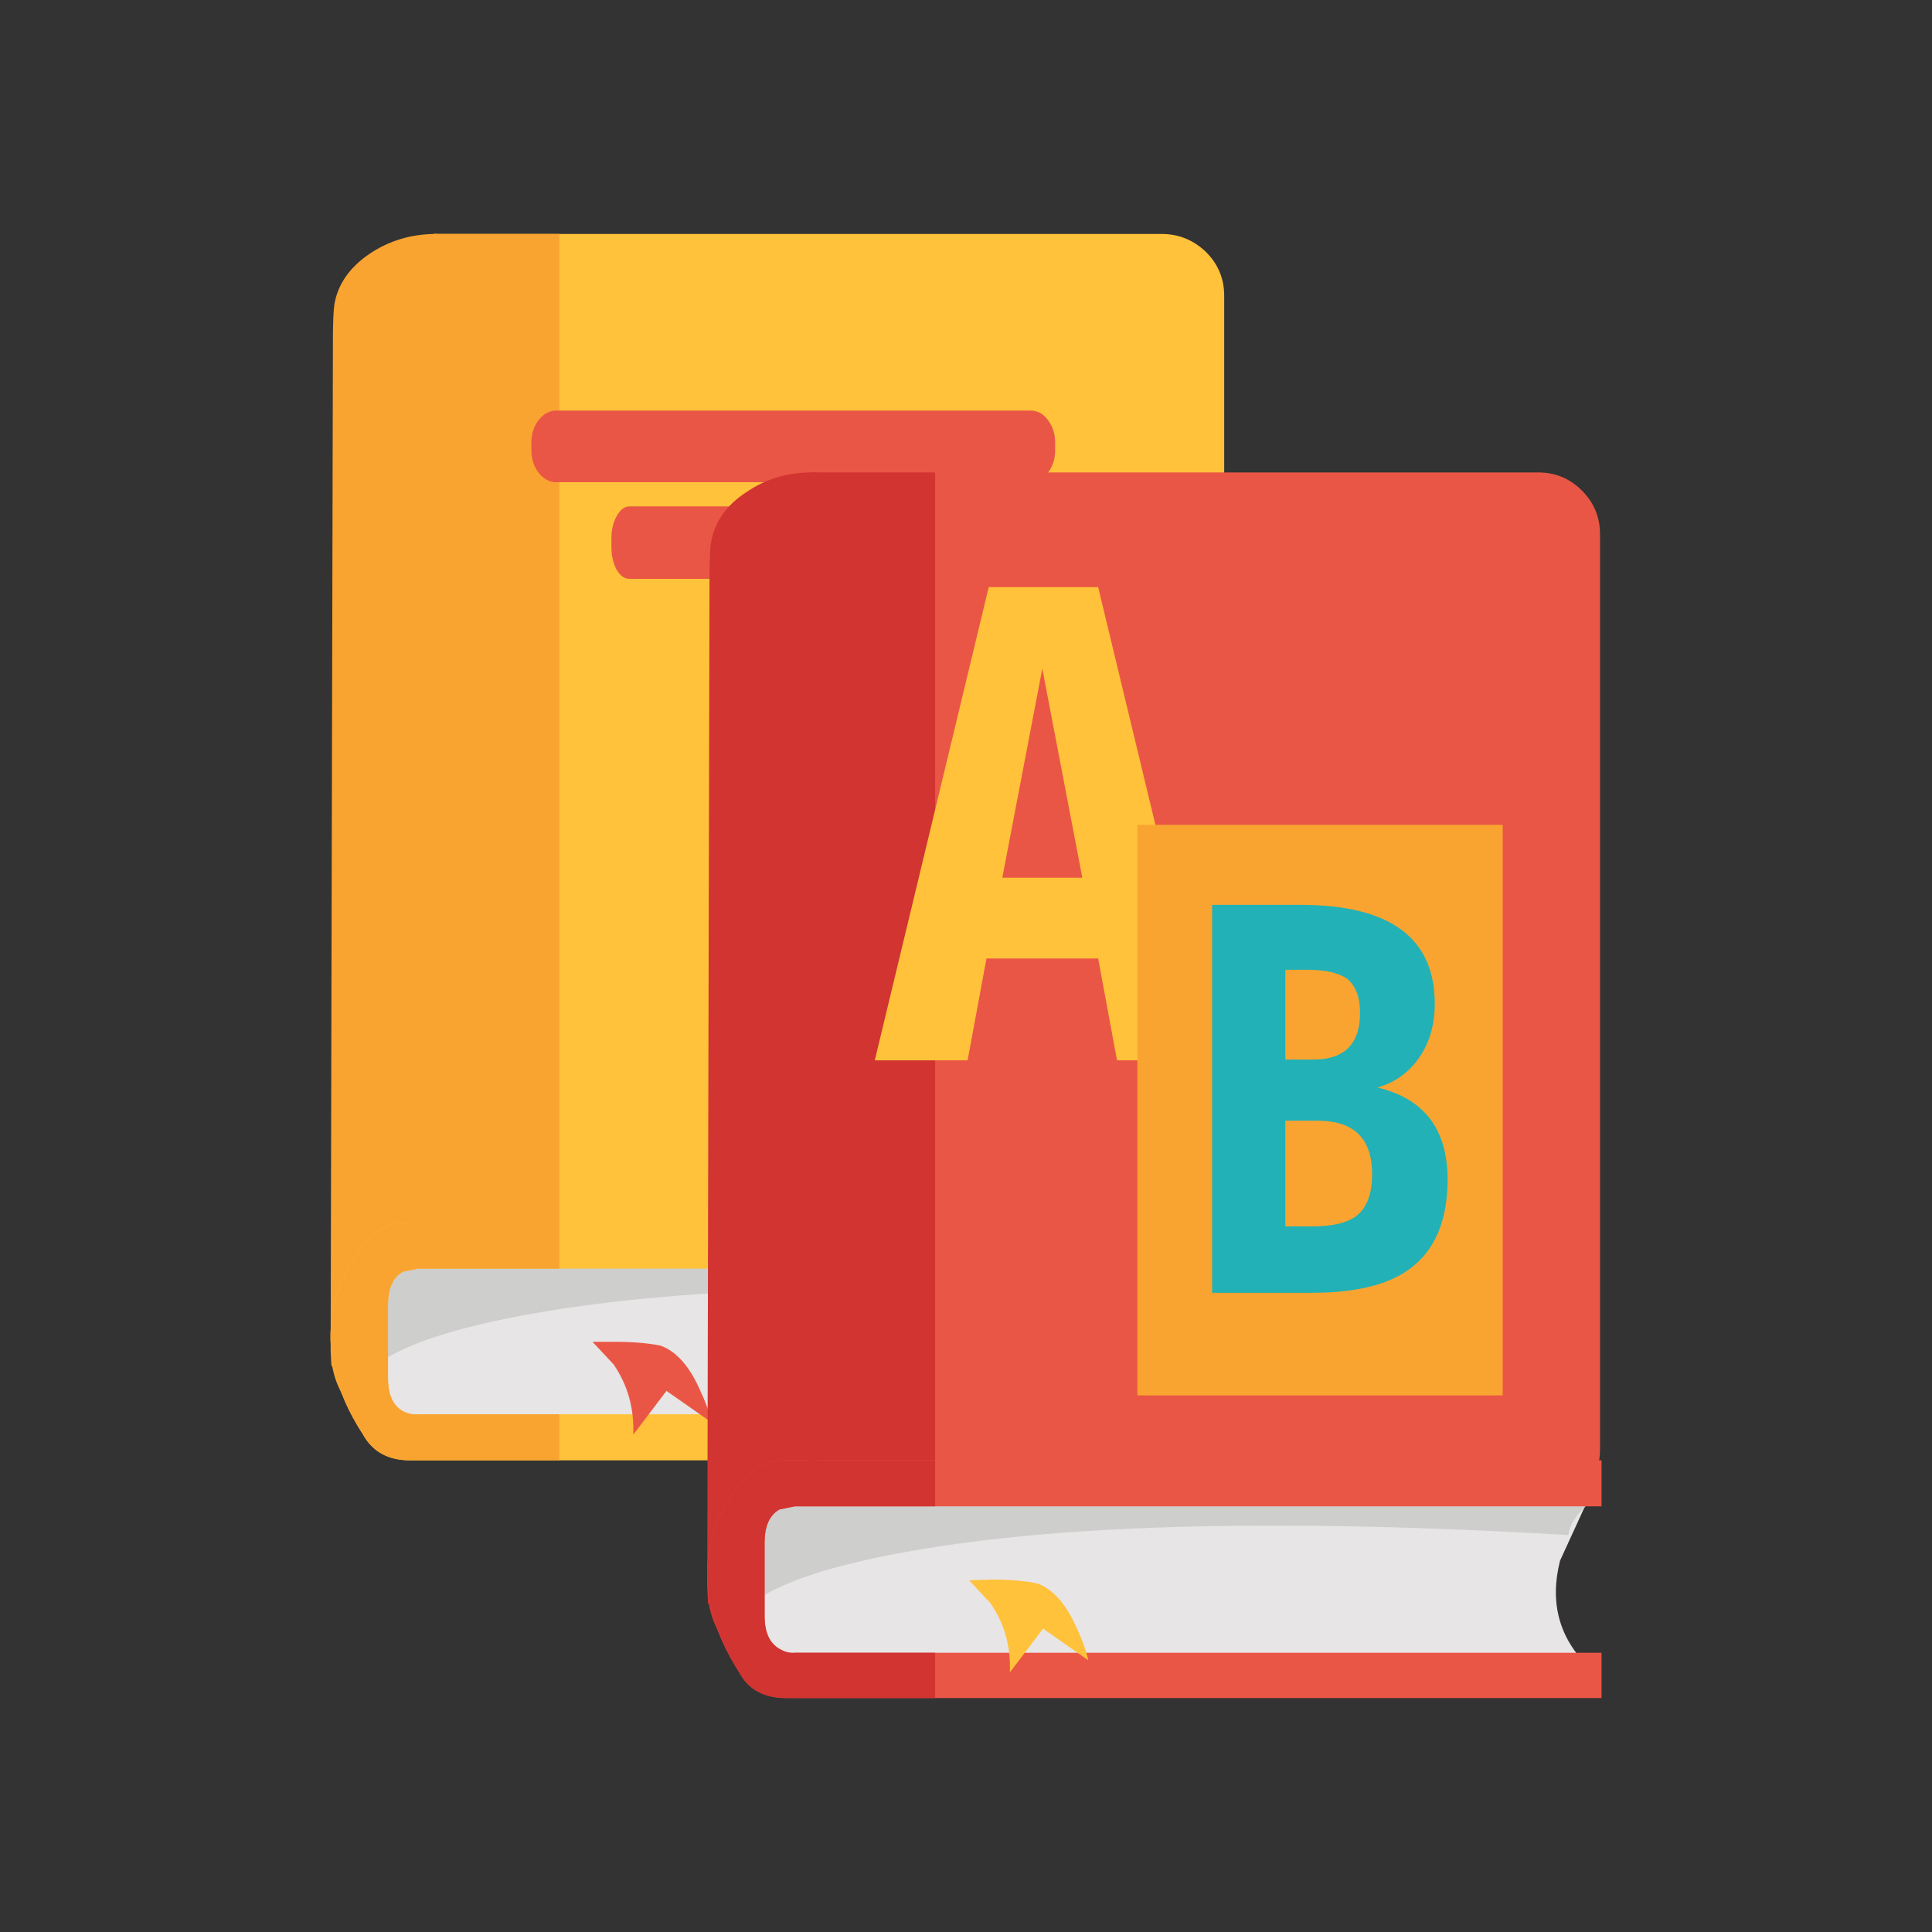 
<svg xmlns="http://www.w3.org/2000/svg" version="1.1" xmlns:xlink="http://www.w3.org/1999/xlink" preserveAspectRatio="none" x="0px" y="0px" width="1024px" height="1024px" viewBox="0 0 1024 1024">
<rect x="0" y="0" width="1024" height="1024" fill="#333333" stroke="none"/>
<defs>
<g id="Layer0_0_MEMBER_0_MEMBER_0_MEMBER_0_MEMBER_0_FILL">
<path fill="#FFFFFF" stroke="none" d="
M 232.9 336.75
Q 233.85 335.1 235.75 334.75
L 235.75 334.65 184.7 334.65 184.7 334.7
Q 182.4 334.75 180.75 336.45 179.15 338.15 179.15 340.5 179.15 342.9 180.8 344.55 182.45 346.15 184.8 346.15
L 235.65 346.2
Q 232 345.45 232 340.5 232 338.25 232.9 336.75 Z"/>
</g>

<g id="Layer0_0_MEMBER_0_MEMBER_1_MEMBER_0_MEMBER_0_FILL">
<path fill="#FFC23A" stroke="none" d="
M 184.8 267.05
L 184.55 267.1 184.55 335.85 233 335.85
Q 234.7 335.85 235.95 334.65 237.15 333.45 237.15 331.75
L 237.15 271.15
Q 237.15 269.45 235.95 268.25 234.7 267.05 233 267.05
L 184.8 267.05 Z"/>
</g>

<g id="Layer0_0_MEMBER_0_MEMBER_2_MEMBER_0_FILL">
<path fill="#F9A431" stroke="none" d="
M 178.2 271.7
Q 178.1 272.35 178.1 274.2
L 177.95 341.05 178 342.05 178.05 342.05
Q 178.45 344.3 180.4 345.85 182.35 347.35 184.95 347.35
L 185.1 347.35 185.1 346.15
Q 185.05 346.15 184.9 346.15 185 346.15 184.95 344.6 184.8 342.25 184.8 340.9 184.8 339.6 185 337.3 185.15 335.85 184.95 335.8
L 185.3 335.85 185.1 278.6 185.25 278.6 185.25 267.1 184.95 267.05
Q 182.5 267.05 180.55 268.35 178.55 269.7 178.2 271.7 Z"/>
</g>

<g id="Layer0_0_MEMBER_0_MEMBER_3_MEMBER_0_FILL">
<path fill="#E7E5E5" stroke="none" d="
M 236.4 346.25
Q 233.4 343.35 234.45 339.2
L 236.1 335.6 181 334.85 181.3 346.25 236.4 346.25 Z"/>
</g>

<g id="Layer0_0_MEMBER_0_MEMBER_4_MEMBER_0_FILL">
<path fill="#CECECD" stroke="none" d="
M 235 337.5
Q 235.15 336.5 236.2 335.6
L 181.75 334.35 181 341.95
Q 183.8 339.9 191.5 338.55 206.85 335.85 235 337.5 Z"/>
</g>

<g id="Layer0_0_MEMBER_0_MEMBER_5_MEMBER_0_FILL">
<path fill="#FFC23A" stroke="none" d="
M 237.2 335.6
L 237.2 332.55 183.2 332.55
Q 181.7 332.55 180.75 333.4
L 180.5 333.65
Q 178.85 335.4 178.2 337.9 177.2 342.15 180.1 346.6 181.05 348.3 183.2 348.3
L 237.2 348.3 237.2 345.25 183.75 345.25
Q 183.25 345.3 182.75 345.05 181.75 344.5 181.75 342.85
L 181.75 338
Q 181.75 336.35 182.75 335.8
L 183.75 335.6 237.2 335.6 Z"/>
</g>

<g id="Layer0_0_MEMBER_0_MEMBER_6_MEMBER_0_FILL">
<path fill="#F9A431" stroke="none" d="
M 180.5 333.65
Q 178.85 335.4 178.2 337.9 177.2 342.15 180.1 346.6 181.05 348.3 183.2 348.3
L 193.1 348.3 193.1 345.25 183.75 345.25
Q 183.25 345.3 182.75 345.05 181.75 344.5 181.75 342.85
L 181.75 338
Q 181.75 336.35 182.75 335.8
L 183.75 335.6 193.1 335.6 193.1 332.55 183.2 332.55
Q 181.7 332.55 180.75 333.4
L 180.5 333.65 Z"/>
</g>

<g id="Layer0_0_MEMBER_0_MEMBER_7_MEMBER_0_FILL">
<path fill="#EA5645" stroke="none" d="
M 202.4 343.6
Q 201.35 341.25 199.8 340.7 198.55 340.45 196.8 340.45
L 195.3 340.45 196.7 341.95
Q 198.1 344 198 346.6
L 200.2 343.7 203.2 345.8
Q 202.95 344.75 202.4 343.6 Z"/>
</g>

<g id="Layer0_0_MEMBER_0_MEMBER_8_MEMBER_0_FILL">
<path fill="#F9A431" stroke="none" d="
M 193.1 267.05
L 184.8 267.05 184.8 332.55 193.1 332.55 193.1 267.05 Z"/>
</g>

<g id="Layer0_0_MEMBER_0_MEMBER_9_MEMBER_0_FILL">
<path fill="#EA5645" stroke="none" d="
M 192.9 278.75
Q 192.25 278.75 191.75 279.35 191.25 280 191.25 280.85
L 191.25 281.4
Q 191.25 282.25 191.75 282.9 192.25 283.5 192.9 283.5
L 224.3 283.5
Q 225 283.5 225.45 282.9 225.95 282.25 225.95 281.4
L 225.95 280.85
Q 225.95 280 225.45 279.35 225 278.75 224.3 278.75
L 192.9 278.75 Z"/>
</g>

<g id="Layer0_0_MEMBER_0_MEMBER_10_MEMBER_0_FILL">
<path fill="#EA5645" stroke="none" d="
M 197.75 285.1
Q 197.25 285.1 196.9 285.75 196.55 286.35 196.55 287.25
L 196.55 287.75
Q 196.55 288.65 196.9 289.3 197.25 289.9 197.75 289.9
L 220.75 289.9
Q 221.25 289.9 221.6 289.3 221.95 288.65 221.95 287.75
L 221.95 287.25
Q 221.95 286.35 221.6 285.75 221.25 285.1 220.75 285.1
L 197.75 285.1 Z"/>
</g>

<g id="Layer0_0_MEMBER_1_MEMBER_0_MEMBER_0_FILL">
<path fill="#FFFFFF" stroke="none" d="
M 205.75 360.3
Q 207.4 361.9 209.75 361.9
L 260.6 361.95
Q 256.95 361.2 256.95 356.25 256.95 353.95 257.85 352.5 258.8 350.85 260.7 350.55
L 260.7 350.45 209.6 350.45
Q 207.3 350.55 205.7 352.2 204.1 353.9 204.1 356.25 204.1 358.65 205.75 360.3 Z"/>
</g>

<g id="Layer0_0_MEMBER_2_MEMBER_0_MEMBER_0_FILL">
<path fill="#EA5645" stroke="none" d="
M 260.85 284.05
Q 259.65 282.85 257.95 282.85
L 209.5 282.85 209.5 351.6 209.7 351.65 257.95 351.65
Q 259.65 351.65 260.85 350.45 262.05 349.25 262.05 347.55
L 262.05 286.95
Q 262.05 285.25 260.85 284.05 Z"/>
</g>

<g id="Layer0_0_MEMBER_3_MEMBER_0_FILL">
<path fill="#D13431" stroke="none" d="
M 203.15 287.5
Q 203.05 288.1 203.05 289.95
L 202.9 356.8 202.95 357.8 203 357.8
Q 203.4 360.05 205.3 361.6 207.3 363.1 209.85 363.1
L 210 363.1 210.05 361.95
Q 210 361.95 209.85 361.9 209.95 361.95 209.85 360.4 209.7 358.1 209.7 356.65 209.7 355.3 209.9 353.05 210.049 351.606 209.85 351.6
L 210.2 351.6 210 294.35 210.2 294.35 210.2 282.85 209.85 282.85
Q 207.4 282.85 205.5 284.15 203.5 285.45 203.15 287.5 Z"/>
</g>

<g id="Layer0_0_MEMBER_4_MEMBER_0_FILL">
<path fill="#E7E5E5" stroke="none" d="
M 205.95 350.65
L 206.2 362 261.3 362
Q 258.35 359.1 259.4 354.95
L 261.05 351.35 205.95 350.65 Z"/>
</g>

<g id="Layer0_0_MEMBER_5_MEMBER_0_FILL">
<path fill="#CECECD" stroke="none" d="
M 206.7 350.1
L 205.95 357.7
Q 208.75 355.65 216.45 354.3 231.8 351.6 259.95 353.25 260.1 352.25 261.1 351.35
L 206.7 350.1 Z"/>
</g>

<g id="Layer0_0_MEMBER_6_MEMBER_0_FILL">
<path fill="#EA5645" stroke="none" d="
M 205.45 349.4
Q 203.75 351.25 203.15 353.7 202.15 357.9 205.05 362.4 205.95 364.05 208.15 364.05
L 262.15 364.05 262.15 361.05 208.7 361.05
Q 208.2 361.1 207.7 360.8 206.7 360.25 206.7 358.6
L 206.7 353.75
Q 206.7 352.1 207.7 351.55
L 208.7 351.35 262.15 351.35 262.15 348.3 208.15 348.3
Q 206.65 348.3 205.7 349.15
L 205.45 349.4 Z"/>
</g>

<g id="Layer0_0_MEMBER_7_MEMBER_0_FILL">
<path fill="#D13431" stroke="none" d="
M 218 351.35
L 218 348.3 208.15 348.3
Q 206.65 348.3 205.7 349.15
L 205.45 349.4
Q 203.75 351.25 203.15 353.7 202.15 357.9 205.05 362.4 205.95 364.05 208.15 364.05
L 218 364.05 218 361.05 208.7 361.05
Q 208.2 361.1 207.7 360.8 206.7 360.25 206.7 358.6
L 206.7 353.75
Q 206.7 352.1 207.7 351.55
L 208.7 351.35 218 351.35 Z"/>
</g>

<g id="Layer0_0_MEMBER_8_MEMBER_0_FILL">
<path fill="#FFC23A" stroke="none" d="
M 227.35 359.35
Q 226.3 357 224.75 356.45 223.5 356.2 221.75 356.2
L 220.25 356.25 221.65 357.75
Q 223.05 359.75 222.95 362.35
L 225.15 359.45 228.15 361.55
Q 227.9 360.5 227.35 359.35 Z"/>
</g>

<g id="Layer0_0_MEMBER_9_MEMBER_0_FILL">
<path fill="#D13431" stroke="none" d="
M 218 282.85
L 209.7 282.85 209.7 348.3 218 348.3 218 282.85 Z"/>
</g>

<g id="Layer0_0_MEMBER_10_MEMBER_0_MEMBER_0_FILL">
<path fill="#FFC23A" stroke="none" d="
M 228.8 290.45
L 221.55 290.45 214 321.8 220.15 321.8 221.4 315.05 228.8 315.05 230.05 321.8 236.35 321.8 228.8 290.45
M 227.75 309.7
L 222.45 309.7 225.1 295.85 227.75 309.7 Z"/>
</g>

<g id="Layer0_0_MEMBER_11_MEMBER_0_FILL">
<path fill="#F9A431" stroke="none" d="
M 231.4 306.2
L 231.4 344 255.6 344 255.6 306.2 231.4 306.2 Z"/>
</g>

<g id="Layer0_0_MEMBER_12_MEMBER_0_MEMBER_0_FILL">
<path fill="#22B1B6" stroke="none" d="
M 242.2 311.5
L 236.35 311.5 236.35 337.2 243 337.2
Q 247.25 337.2 249.4 335.65 251.95 333.8 251.95 329.7 251.95 324.7 247.3 323.6 248.9 323.15 249.9 321.85 251.1 320.3 251.1 318.05 251.1 311.5 242.2 311.5
M 241.2 332.8
L 241.2 325.8 243.35 325.8
Q 246.95 325.8 246.95 329.35 246.95 331.35 245.85 332.15 244.95 332.8 243 332.8
L 241.2 332.8
M 241.2 315.8
L 242.65 315.8
Q 244.45 315.8 245.3 316.4 246.15 317.1 246.15 318.65 246.15 321.75 243.05 321.75
L 241.2 321.75 241.2 315.8 Z"/>
</g>
</defs>

<g transform="matrix( 8, 0, 0, 8, -1248.35,-2012.4) ">
<use xlink:href="#Layer0_0_MEMBER_0_MEMBER_0_MEMBER_0_MEMBER_0_FILL"/>
</g>

<g transform="matrix( 8, 0, 0, 8, -1248.35,-2012.4) ">
<use xlink:href="#Layer0_0_MEMBER_0_MEMBER_1_MEMBER_0_MEMBER_0_FILL"/>
</g>

<g transform="matrix( 8, 0, 0, 8, -1248.35,-2012.4) ">
<use xlink:href="#Layer0_0_MEMBER_0_MEMBER_2_MEMBER_0_FILL"/>
</g>

<g transform="matrix( 8, 0, 0, 8, -1248.35,-2012.4) ">
<use xlink:href="#Layer0_0_MEMBER_0_MEMBER_3_MEMBER_0_FILL"/>
</g>

<g transform="matrix( 8, 0, 0, 8, -1248.35,-2012.4) ">
<use xlink:href="#Layer0_0_MEMBER_0_MEMBER_4_MEMBER_0_FILL"/>
</g>

<g transform="matrix( 8, 0, 0, 8, -1248.35,-2012.4) ">
<use xlink:href="#Layer0_0_MEMBER_0_MEMBER_5_MEMBER_0_FILL"/>
</g>

<g transform="matrix( 8, 0, 0, 8, -1248.35,-2012.4) ">
<use xlink:href="#Layer0_0_MEMBER_0_MEMBER_6_MEMBER_0_FILL"/>
</g>

<g transform="matrix( 8, 0, 0, 8, -1248.35,-2012.4) ">
<use xlink:href="#Layer0_0_MEMBER_0_MEMBER_7_MEMBER_0_FILL"/>
</g>

<g transform="matrix( 8, 0, 0, 8, -1248.35,-2012.4) ">
<use xlink:href="#Layer0_0_MEMBER_0_MEMBER_8_MEMBER_0_FILL"/>
</g>

<g transform="matrix( 8, 0, 0, 8, -1248.35,-2012.4) ">
<use xlink:href="#Layer0_0_MEMBER_0_MEMBER_9_MEMBER_0_FILL"/>
</g>

<g transform="matrix( 8, 0, 0, 8, -1248.35,-2012.4) ">
<use xlink:href="#Layer0_0_MEMBER_0_MEMBER_10_MEMBER_0_FILL"/>
</g>

<g transform="matrix( 8, 0, 0, 8, -1248.35,-2012.4) ">
<use xlink:href="#Layer0_0_MEMBER_1_MEMBER_0_MEMBER_0_FILL"/>
</g>

<g transform="matrix( 8, 0, 0, 8, -1248.35,-2012.4) ">
<use xlink:href="#Layer0_0_MEMBER_2_MEMBER_0_MEMBER_0_FILL"/>
</g>

<g transform="matrix( 8, 0, 0, 8, -1248.35,-2012.4) ">
<use xlink:href="#Layer0_0_MEMBER_3_MEMBER_0_FILL"/>
</g>

<g transform="matrix( 8, 0, 0, 8, -1248.35,-2012.4) ">
<use xlink:href="#Layer0_0_MEMBER_4_MEMBER_0_FILL"/>
</g>

<g transform="matrix( 8, 0, 0, 8, -1248.35,-2012.4) ">
<use xlink:href="#Layer0_0_MEMBER_5_MEMBER_0_FILL"/>
</g>

<g transform="matrix( 8, 0, 0, 8, -1248.35,-2012.4) ">
<use xlink:href="#Layer0_0_MEMBER_6_MEMBER_0_FILL"/>
</g>

<g transform="matrix( 8, 0, 0, 8, -1248.35,-2012.4) ">
<use xlink:href="#Layer0_0_MEMBER_7_MEMBER_0_FILL"/>
</g>

<g transform="matrix( 8, 0, 0, 8, -1248.35,-2012.4) ">
<use xlink:href="#Layer0_0_MEMBER_8_MEMBER_0_FILL"/>
</g>

<g transform="matrix( 8, 0, 0, 8, -1248.35,-2012.4) ">
<use xlink:href="#Layer0_0_MEMBER_9_MEMBER_0_FILL"/>
</g>

<g transform="matrix( 8, 0, 0, 8, -1248.35,-2012.4) ">
<use xlink:href="#Layer0_0_MEMBER_10_MEMBER_0_MEMBER_0_FILL"/>
</g>

<g transform="matrix( 8, 0, 0, 8, -1248.35,-2012.4) ">
<use xlink:href="#Layer0_0_MEMBER_11_MEMBER_0_FILL"/>
</g>

<g transform="matrix( 8, 0, 0, 8, -1248.35,-2012.4) ">
<use xlink:href="#Layer0_0_MEMBER_12_MEMBER_0_MEMBER_0_FILL"/>
</g>
</svg>
